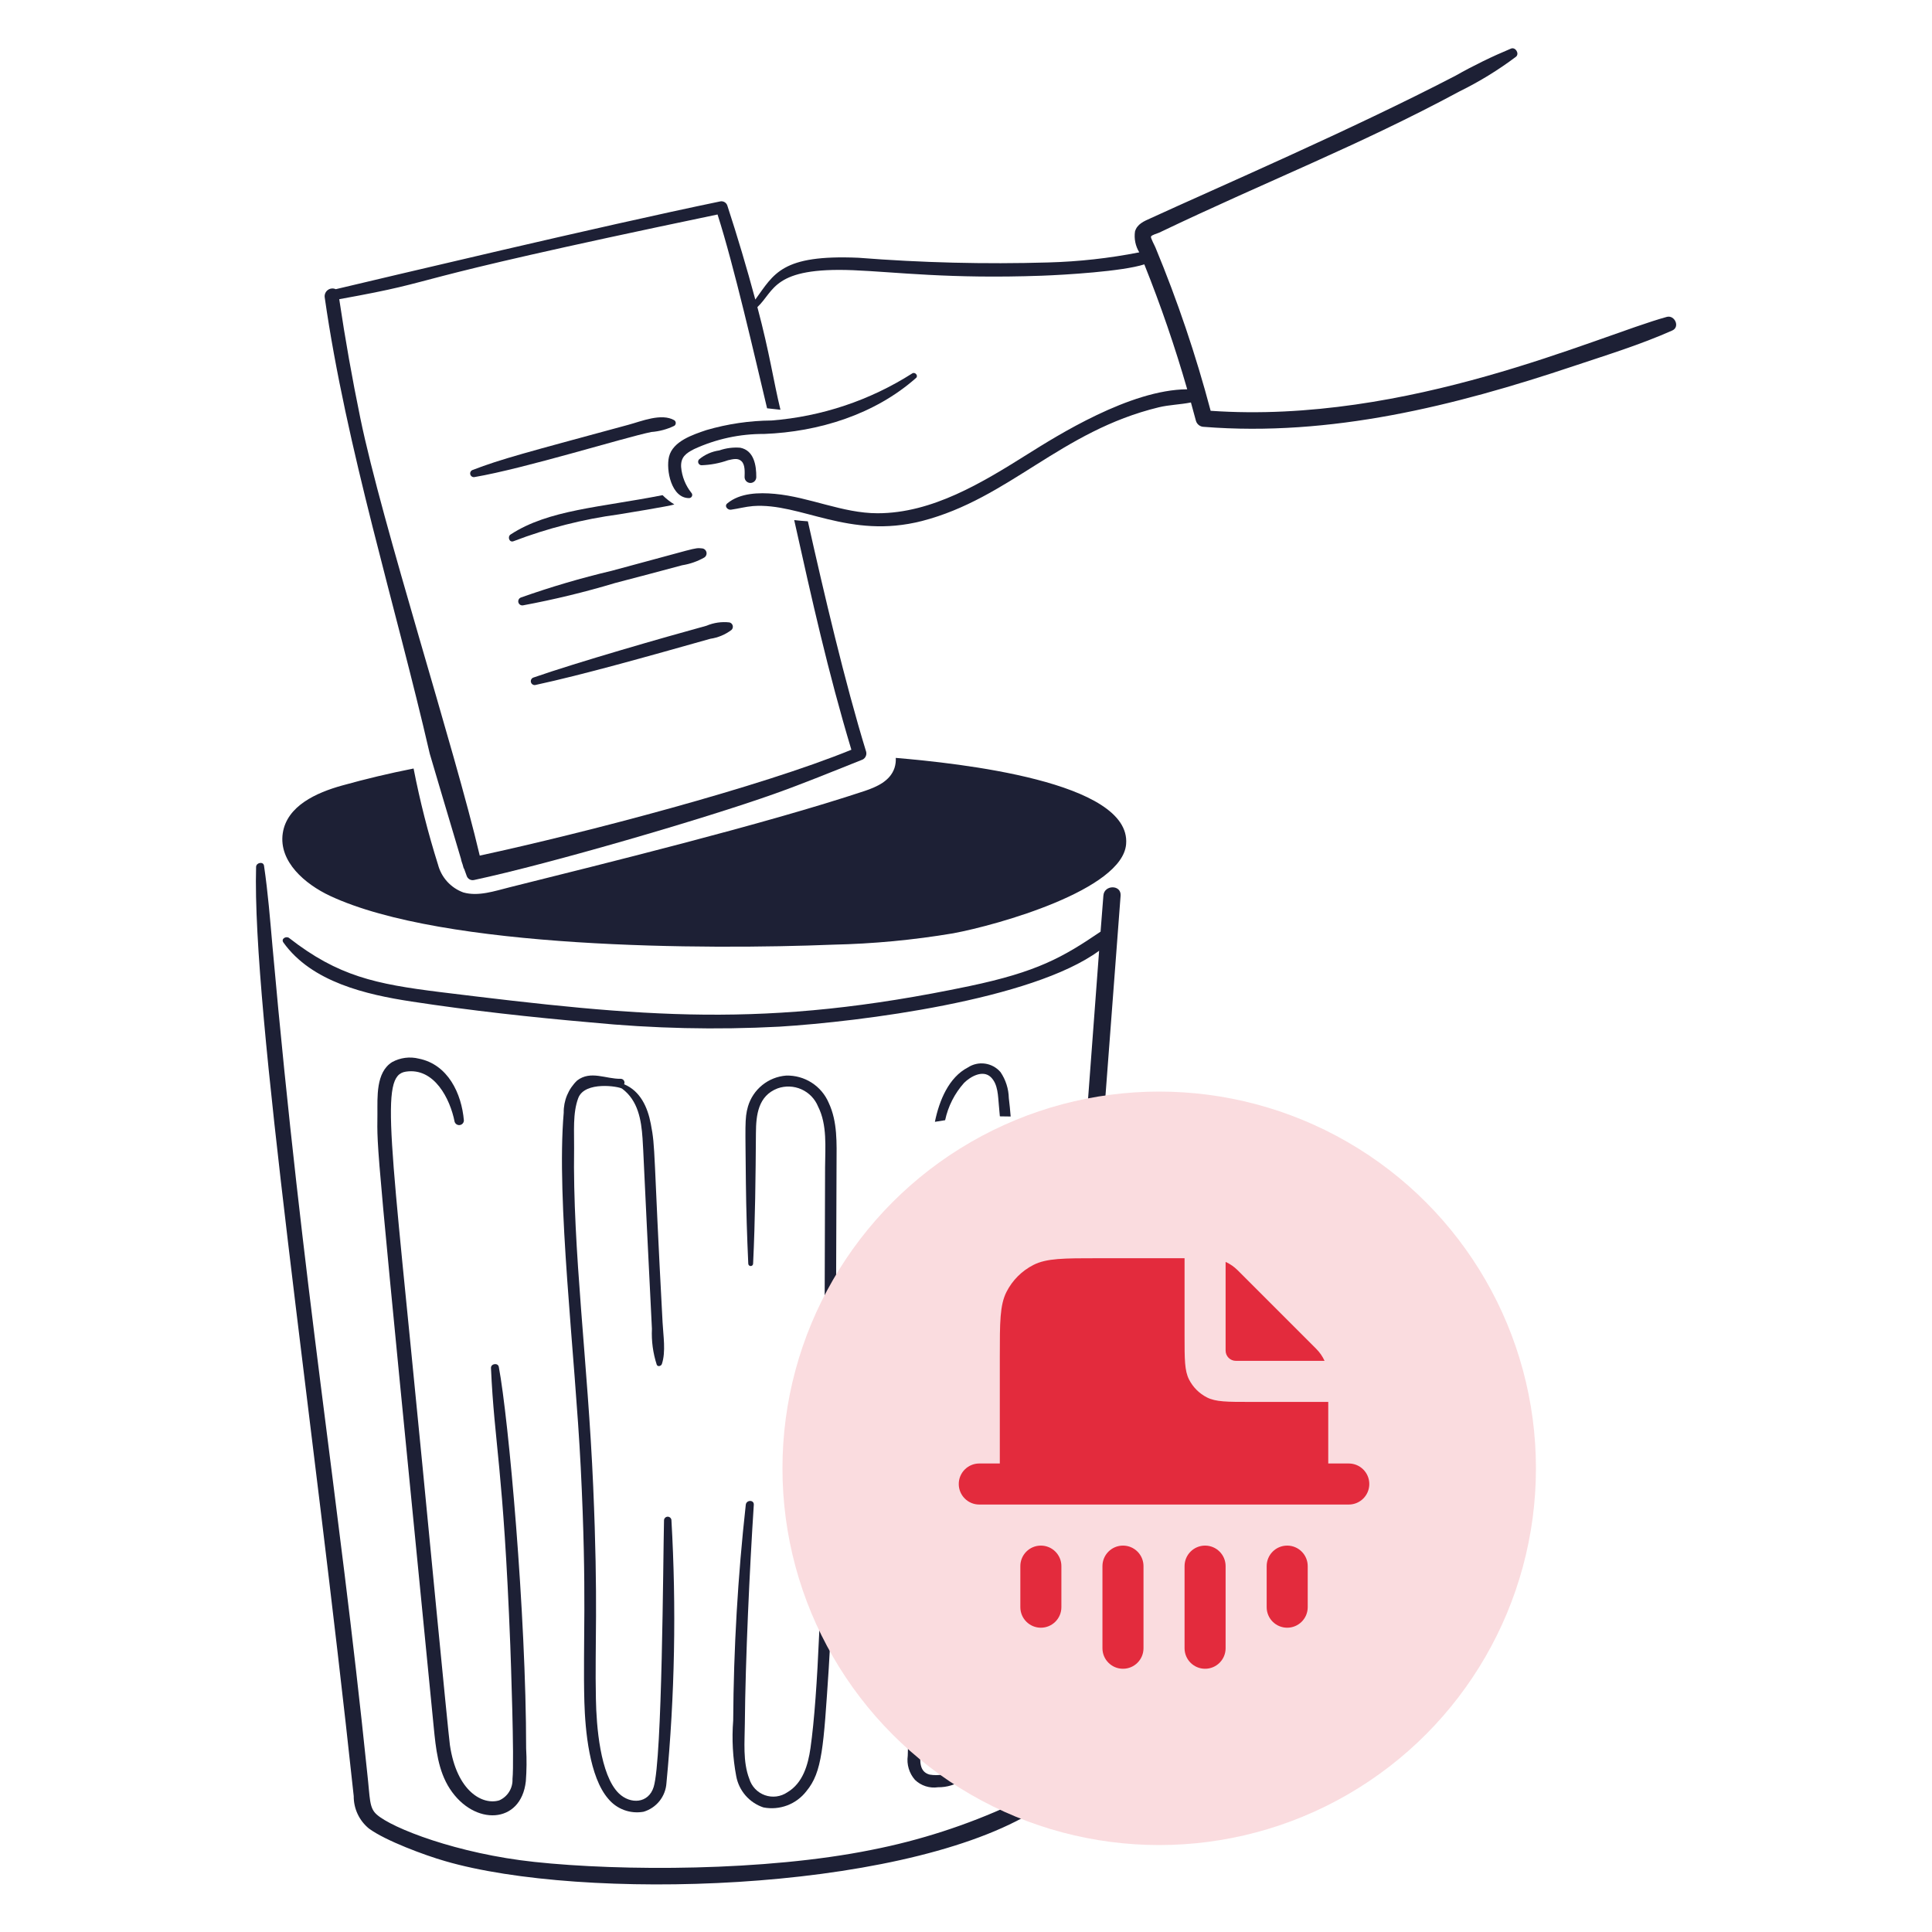 <svg width="150" height="150" viewBox="0 0 150 150" fill="none" xmlns="http://www.w3.org/2000/svg">
<path d="M40.849 135.756C40.849 125.304 39.484 110.121 38.727 106.125C38.662 105.786 38.111 105.867 38.119 106.207C38.386 112.172 39.079 113.857 39.619 127.747C39.65 128.583 39.941 136.655 39.79 138.12C39.806 138.468 39.717 138.813 39.533 139.109C39.35 139.406 39.081 139.64 38.761 139.78C37.494 140.166 35.468 139.122 34.931 135.488C34.812 134.69 32.92 115.03 32.801 113.813C30.289 87.863 29.454 83.513 31.506 83.203C33.716 82.863 34.948 85.317 35.296 87.09C35.321 87.174 35.375 87.246 35.449 87.294C35.523 87.341 35.611 87.361 35.698 87.349C35.784 87.337 35.864 87.295 35.923 87.23C35.981 87.164 36.014 87.08 36.016 86.993C35.838 84.893 34.777 82.643 32.518 82.193C31.818 82.018 31.078 82.114 30.445 82.46C29.17 83.253 29.311 85.188 29.303 86.476C29.284 89.496 29.067 87.251 33.676 134.107C33.838 135.743 34.008 137.468 34.923 138.876C36.812 141.782 40.456 141.651 40.826 138.294C40.89 137.449 40.898 136.601 40.849 135.756Z" fill="#1D2035"/>
<path d="M52.129 118.013C52.121 117.941 52.086 117.874 52.031 117.827C51.977 117.779 51.906 117.754 51.834 117.756C51.761 117.758 51.692 117.788 51.641 117.838C51.589 117.889 51.558 117.957 51.554 118.029C51.479 121.188 51.418 136.574 50.752 138.735C50.355 140.03 48.946 140.104 48.047 139.237C46.585 137.817 46.302 133.954 46.266 131.917C46.174 127.535 46.454 124.605 46.055 115.389C45.64 105.767 44.451 97.066 44.573 89.144C44.59 87.913 44.452 86.423 44.897 85.249C45.406 83.916 48.059 84.344 48.305 84.527C49.535 85.442 49.788 86.942 49.886 88.375C49.973 89.672 49.925 89.379 50.615 103.169C50.571 104.113 50.698 105.057 50.99 105.956C51.071 106.142 51.33 106.061 51.386 105.907C51.71 104.951 51.492 103.68 51.443 102.682C50.717 89.222 50.905 89.182 50.528 87.256C50.282 85.963 49.718 84.71 48.455 84.181C48.477 84.136 48.488 84.087 48.486 84.038C48.483 83.988 48.468 83.94 48.443 83.898C48.417 83.856 48.381 83.821 48.338 83.797C48.295 83.772 48.246 83.759 48.197 83.758C47.039 83.783 45.864 83.084 44.811 83.888C44.474 84.21 44.207 84.599 44.027 85.03C43.847 85.46 43.759 85.924 43.767 86.39C43.18 93.215 44.647 105.124 45.087 113.915C45.586 123.829 45.247 127.555 45.37 132.136C45.434 134.328 45.754 137.965 47.225 139.658C47.552 140.054 47.978 140.356 48.461 140.533C48.943 140.709 49.464 140.754 49.97 140.663C50.458 140.517 50.889 140.226 51.207 139.828C51.524 139.429 51.711 138.943 51.743 138.435C52.392 131.647 52.521 124.82 52.129 118.013Z" fill="#1D2035"/>
<path d="M64.34 85.621C64.065 84.978 63.603 84.433 63.014 84.056C62.425 83.679 61.736 83.488 61.036 83.508C60.357 83.56 59.71 83.818 59.181 84.246C58.651 84.675 58.265 85.255 58.072 85.908C57.804 86.84 57.876 87.421 57.91 91.833C57.934 93.933 57.999 96.011 58.096 98.109C58.096 98.158 58.116 98.206 58.151 98.241C58.187 98.276 58.234 98.296 58.284 98.296C58.334 98.296 58.381 98.276 58.416 98.241C58.452 98.206 58.471 98.158 58.471 98.109C58.633 94.734 58.666 91.359 58.69 87.971C58.698 86.553 58.868 85.079 60.366 84.504C60.971 84.287 61.637 84.313 62.224 84.575C62.812 84.838 63.274 85.317 63.516 85.913C64.237 87.338 64.067 89.08 64.059 90.626C63.997 102.966 64.129 127.249 62.925 135.723C62.739 137.027 62.334 138.444 61.125 139.156C60.873 139.327 60.584 139.436 60.283 139.475C59.981 139.513 59.674 139.481 59.387 139.379C59.1 139.277 58.842 139.11 58.631 138.89C58.421 138.67 58.266 138.403 58.177 138.112C57.659 136.776 57.821 135.213 57.829 133.82C57.873 128.833 58.204 121.736 58.525 116.831C58.55 116.426 57.943 116.442 57.902 116.831C57.285 122.391 56.959 127.98 56.925 133.575C56.812 135.02 56.891 136.474 57.16 137.899C57.262 138.456 57.513 138.975 57.884 139.403C58.256 139.83 58.736 140.15 59.273 140.328C59.892 140.448 60.531 140.393 61.121 140.17C61.71 139.947 62.225 139.564 62.609 139.065C63.844 137.583 63.937 135.651 64.342 129.558C64.935 120.017 64.862 110.56 64.949 90.365C64.955 88.779 65.036 87.096 64.34 85.621Z" fill="#1D2035"/>
<path d="M75.682 130.878C75.615 131.638 75.35 134.643 75.256 135.414C75.252 135.83 75.143 136.238 74.937 136.6C74.732 136.962 74.437 137.264 74.081 137.48C73.496 137.783 72.828 137.888 72.178 137.78C71.361 137.561 71.434 136.73 71.458 136.055C71.52 134.03 71.575 132.005 71.632 129.98C71.307 129.88 70.984 129.771 70.663 129.654C70.599 131.871 70.538 134.091 70.478 136.312C70.431 136.646 70.456 136.987 70.553 137.311C70.649 137.634 70.814 137.933 71.037 138.187C71.271 138.413 71.555 138.583 71.865 138.682C72.175 138.782 72.504 138.809 72.826 138.762C73.525 138.771 74.209 138.56 74.782 138.159C75.354 137.758 75.786 137.187 76.017 136.527C76.242 135.794 76.249 135.431 76.639 130.983C76.319 130.956 76 130.921 75.682 130.878Z" fill="#1D2035"/>
<path d="M73.38 86.972C73.609 85.895 74.116 84.896 74.85 84.075C75.344 83.582 76.308 83.039 76.923 83.625C77.498 84.176 77.482 85.115 77.555 85.844C77.583 86.12 77.608 86.396 77.629 86.673C77.909 86.673 78.188 86.677 78.468 86.685C78.43 86.206 78.382 85.729 78.324 85.253C78.308 84.536 78.085 83.839 77.684 83.244C77.378 82.884 76.95 82.647 76.482 82.58C76.014 82.513 75.537 82.62 75.142 82.88C73.672 83.643 72.927 85.422 72.585 87.099C72.849 87.051 73.113 87.009 73.38 86.972Z" fill="#1D2035"/>
<path d="M31.958 77.759C36.557 78.463 41.205 78.973 45.836 79.378C50.712 79.857 55.617 79.968 60.51 79.71C66.803 79.32 80.132 77.642 85.335 73.816C85.13 76.441 85.229 75.366 84.317 87.455C84.758 87.566 85.192 87.688 85.621 87.821C86.296 78.939 86.971 69.985 87.003 69.54C87.068 68.673 85.728 68.681 85.667 69.531L85.448 72.334C82.505 74.334 80.523 75.455 75.262 76.561C59.352 79.894 50.062 78.983 34.149 77.022C29.182 76.403 26.256 75.801 22.449 72.827C22.224 72.649 21.793 72.884 22.004 73.176C24.2 76.252 28.443 77.224 31.958 77.759Z" fill="#1D2035"/>
<path d="M80.788 131.004C80.351 135.52 79.979 138.72 79.758 139.229C79.547 139.715 78.997 139.893 78.544 140.103C75.064 141.708 71.405 142.892 67.644 143.628C59.43 145.287 48.241 145.285 41.496 144.56C35.519 143.924 30.428 141.94 29.244 140.875C28.652 140.35 28.736 139.644 28.516 137.693C26.246 115.676 23.576 100.497 21.155 73.47C20.969 71.381 20.807 69.3 20.499 67.218C20.45 66.862 19.899 66.967 19.883 67.299C19.562 78.501 24.277 109.704 27.463 139.449C27.459 139.931 27.563 140.407 27.767 140.843C27.972 141.279 28.272 141.663 28.645 141.968C29.928 142.914 33.015 144.056 34.556 144.495C45.221 147.6 69.447 146.918 79.92 140.842C80.94 140.251 81.11 139.223 81.264 138.162C81.621 135.738 81.864 133.297 82.094 130.854C81.66 130.918 81.225 130.968 80.788 131.004Z" fill="#1D2035"/>
<path d="M52.35 32.625C51.35 32.053 49.807 32.706 48.787 32.981C40.832 35.139 38.909 35.636 36.697 36.488C36.629 36.511 36.572 36.559 36.537 36.623C36.503 36.687 36.494 36.761 36.513 36.831C36.531 36.901 36.576 36.962 36.637 37C36.698 37.039 36.772 37.053 36.843 37.039C40.746 36.374 48.432 33.978 50.568 33.54C51.186 33.494 51.79 33.332 52.349 33.062C52.385 33.038 52.414 33.006 52.435 32.968C52.455 32.93 52.466 32.887 52.466 32.844C52.466 32.801 52.456 32.758 52.435 32.72C52.415 32.682 52.386 32.649 52.35 32.625Z" fill="#1D2035"/>
<path d="M54.485 42.575C53.902 42.512 54.11 42.547 47.497 44.315C45.113 44.878 42.761 45.57 40.452 46.388C40.375 46.414 40.311 46.468 40.273 46.54C40.235 46.611 40.226 46.695 40.248 46.773C40.27 46.851 40.321 46.917 40.39 46.959C40.46 47 40.542 47.014 40.622 46.996C43.032 46.547 45.416 45.969 47.764 45.263C48.938 44.962 52.404 44.04 52.963 43.886C53.566 43.791 54.148 43.587 54.68 43.286C54.749 43.242 54.803 43.177 54.832 43.1C54.862 43.023 54.866 42.938 54.845 42.859C54.823 42.779 54.776 42.709 54.712 42.658C54.647 42.606 54.568 42.577 54.485 42.575Z" fill="#1D2035"/>
<path d="M56.631 48.324C56.025 48.256 55.412 48.345 54.85 48.583C51.475 49.507 44.859 51.409 41.432 52.599C41.393 52.609 41.357 52.628 41.326 52.652C41.295 52.677 41.269 52.708 41.249 52.742C41.23 52.777 41.218 52.816 41.214 52.855C41.209 52.895 41.213 52.935 41.224 52.973C41.236 53.011 41.254 53.047 41.279 53.078C41.305 53.108 41.336 53.134 41.371 53.153C41.406 53.171 41.445 53.183 41.484 53.187C41.524 53.19 41.564 53.186 41.602 53.174C45.179 52.406 50.285 50.966 55.149 49.595C55.746 49.508 56.312 49.271 56.793 48.907C56.838 48.864 56.871 48.809 56.887 48.75C56.904 48.69 56.904 48.627 56.887 48.567C56.87 48.507 56.838 48.453 56.793 48.41C56.748 48.367 56.692 48.337 56.631 48.324Z" fill="#1D2035"/>
<path d="M70.835 28.986C67.546 31.084 63.792 32.341 59.903 32.647C58.19 32.661 56.486 32.912 54.842 33.392C53.797 33.748 52.242 34.25 51.943 35.456C51.692 36.477 52.121 38.687 53.505 38.672C53.553 38.671 53.599 38.656 53.638 38.629C53.677 38.602 53.708 38.565 53.726 38.521C53.744 38.477 53.749 38.429 53.74 38.382C53.731 38.335 53.709 38.292 53.675 38.258C53.219 37.685 52.943 36.989 52.882 36.258C52.842 35.489 53.257 35.189 53.895 34.865C55.597 34.081 57.451 33.68 59.325 33.692C63.569 33.529 67.92 32.179 71.124 29.342C71.315 29.175 71.053 28.857 70.835 28.986Z" fill="#1D2035"/>
<path d="M57.473 34.761C56.922 34.717 56.368 34.788 55.846 34.971C55.267 35.051 54.723 35.293 54.275 35.667C54.239 35.705 54.216 35.752 54.206 35.803C54.197 35.854 54.203 35.906 54.222 35.954C54.242 36.002 54.275 36.043 54.317 36.072C54.359 36.102 54.409 36.119 54.461 36.121C55.165 36.098 55.861 35.967 56.525 35.732C56.882 35.657 57.287 35.529 57.575 35.813C57.863 36.096 57.818 36.672 57.81 37.044C57.81 37.164 57.858 37.279 57.943 37.364C58.028 37.449 58.143 37.497 58.263 37.497C58.384 37.497 58.499 37.449 58.584 37.364C58.669 37.279 58.717 37.164 58.717 37.044C58.725 36.137 58.542 34.971 57.473 34.761Z" fill="#1D2035"/>
<path d="M51.44 38.444C46.613 39.398 42.59 39.569 39.642 41.498C39.383 41.668 39.537 42.137 39.86 42.023C42.505 41.011 45.258 40.31 48.064 39.933C48.382 39.881 52.049 39.287 52.355 39.164C52.023 38.961 51.716 38.719 51.44 38.444Z" fill="#1D2035"/>
<path d="M129.405 24.605C124.032 26.076 109.29 32.958 93.994 31.894C92.851 27.578 91.42 23.343 89.71 19.219C89.654 19.073 89.321 18.474 89.362 18.369C89.411 18.239 89.871 18.124 90.002 18.061C98.42 14.034 105.506 11.303 113.331 7.089C114.867 6.334 116.328 5.437 117.696 4.409C117.988 4.174 117.672 3.639 117.321 3.769C115.844 4.384 114.406 5.087 113.013 5.874C105.02 10.034 94.298 14.663 89.336 16.944C88.833 17.169 88.286 17.389 88.121 17.972C88.039 18.534 88.157 19.107 88.453 19.592C86.122 20.05 83.758 20.313 81.383 20.377C76.468 20.52 71.548 20.398 66.646 20.012C60.674 19.756 60.099 21.256 58.642 23.258C57.984 20.812 57.262 18.385 56.475 15.975C56.44 15.855 56.36 15.753 56.251 15.691C56.142 15.629 56.013 15.611 55.892 15.643C46.7 17.543 29.755 21.584 26.068 22.453C25.969 22.407 25.86 22.389 25.752 22.4C25.643 22.41 25.54 22.45 25.452 22.515C25.364 22.579 25.296 22.666 25.253 22.767C25.21 22.867 25.195 22.977 25.21 23.084C26.88 34.793 30.718 47.02 33.366 58.519C33.383 58.6 35.18 64.633 35.804 66.73H35.795C35.82 66.828 35.861 66.965 35.917 67.118C35.974 67.314 36.006 67.427 36.006 67.434L36.023 67.418C36.098 67.613 36.168 67.815 36.233 68.001C36.27 68.116 36.349 68.212 36.454 68.272C36.559 68.332 36.682 68.351 36.8 68.325C42.735 67.054 54.72 63.556 60.114 61.637C62.389 60.827 64.63 59.908 66.875 59.012C67.008 58.974 67.121 58.887 67.191 58.768C67.261 58.648 67.282 58.507 67.25 58.372C65.582 52.938 63.962 46.014 62.723 40.475C62.366 40.452 62.019 40.419 61.662 40.379C63.047 46.595 64.27 52.112 66.1 58.21C59.071 61.085 45.418 64.664 37.247 66.429C35.294 58.09 29.666 40.696 27.975 32.46C27.344 29.399 26.798 26.322 26.339 23.229C35.307 21.614 29.153 22.191 55.71 16.653C56.99 20.645 58.585 27.627 59.556 31.7C59.905 31.739 60.245 31.775 60.593 31.813C60.041 29.532 59.768 27.474 58.803 23.844C60.15 22.58 60 20.73 66.235 20.978C69.61 21.119 73.694 21.662 80.86 21.407C82.652 21.341 87.136 21.077 88.844 20.525C90.117 23.7 91.229 26.938 92.175 30.225C87.731 30.247 82.038 33.85 79.8 35.25C76.263 37.471 72.382 39.849 68.132 39.849C65.424 39.849 62.853 38.59 60.155 38.343C58.924 38.23 57.45 38.262 56.462 39.088C56.212 39.299 56.495 39.606 56.746 39.574C57.321 39.493 57.88 39.339 58.463 39.291C62.168 39.012 65.888 41.907 71.588 40.449C78.364 38.696 82.349 33.468 89.969 31.622C90.779 31.427 91.646 31.412 92.463 31.247C92.593 31.724 92.723 32.194 92.852 32.672C92.891 32.807 92.973 32.926 93.086 33.011C93.198 33.095 93.335 33.141 93.476 33.141C103.29 33.919 112.927 31.522 122.158 28.428C124.725 27.57 127.365 26.76 129.835 25.659C130.458 25.383 130.021 24.435 129.405 24.605Z" fill="#1D2035"/>
<path d="M69.547 58.843C69.563 59.106 69.53 59.37 69.45 59.62C69.11 60.641 68.073 61.093 67.133 61.41C59.378 63.989 46.808 67.076 39.553 68.892C38.419 69.175 37.14 69.621 35.974 69.289C35.495 69.115 35.066 68.827 34.723 68.45C34.38 68.073 34.134 67.618 34.006 67.125C33.235 64.677 32.602 62.187 32.111 59.667C30.248 60.032 28.394 60.477 26.561 60.987C24.577 61.538 22.269 62.566 21.953 64.696C21.629 66.898 23.687 68.647 25.622 69.554C34.459 73.691 54.851 73.739 64.669 73.344C67.798 73.277 70.919 72.982 74.006 72.462C77.489 71.814 87.154 69.079 87.431 65.538C87.843 60.667 74.395 59.255 69.547 58.843Z" fill="#1D2035"/>
<circle cx="90" cy="114" r="29.25" fill="#FADCDF"/>
<path d="M85.275 97.688H91.969V103.744C91.969 105.529 91.969 106.422 92.316 107.103C92.622 107.703 93.109 108.191 93.709 108.496C94.391 108.844 95.284 108.844 97.069 108.844H103.125V113.625H104.719C105.599 113.625 106.312 114.339 106.312 115.219C106.312 116.099 105.599 116.812 104.719 116.812H76.031C75.151 116.812 74.438 116.099 74.438 115.219C74.438 114.339 75.151 113.625 76.031 113.625H77.625V105.338C77.625 102.66 77.625 101.321 78.146 100.298C78.605 99.398 79.336 98.667 80.236 98.209C81.258 97.688 82.597 97.688 85.275 97.688Z" fill="#E32B3D"/>
<path d="M102.839 105.656C102.682 105.312 102.464 104.995 102.191 104.723L96.09 98.621C95.817 98.349 95.501 98.13 95.156 97.974V104.859C95.156 105.3 95.513 105.656 95.953 105.656H102.839Z" fill="#E32B3D"/>
<path d="M79.219 121.594C79.219 120.714 79.932 120 80.812 120C81.693 120 82.406 120.714 82.406 121.594V124.781C82.406 125.661 81.693 126.375 80.812 126.375C79.932 126.375 79.219 125.661 79.219 124.781V121.594Z" fill="#E32B3D"/>
<path d="M98.344 121.594C98.344 120.714 99.057 120 99.938 120C100.818 120 101.531 120.714 101.531 121.594V124.781C101.531 125.661 100.818 126.375 99.938 126.375C99.057 126.375 98.344 125.661 98.344 124.781V121.594Z" fill="#E32B3D"/>
<path d="M87.188 120C86.307 120 85.594 120.714 85.594 121.594V127.969C85.594 128.849 86.307 129.562 87.188 129.562C88.068 129.562 88.781 128.849 88.781 127.969V121.594C88.781 120.714 88.068 120 87.188 120Z" fill="#E32B3D"/>
<path d="M91.969 121.594C91.969 120.714 92.682 120 93.562 120C94.443 120 95.156 120.714 95.156 121.594V127.969C95.156 128.849 94.443 129.562 93.562 129.562C92.682 129.562 91.969 128.849 91.969 127.969V121.594Z" fill="#E32B3D"/>
</svg>

